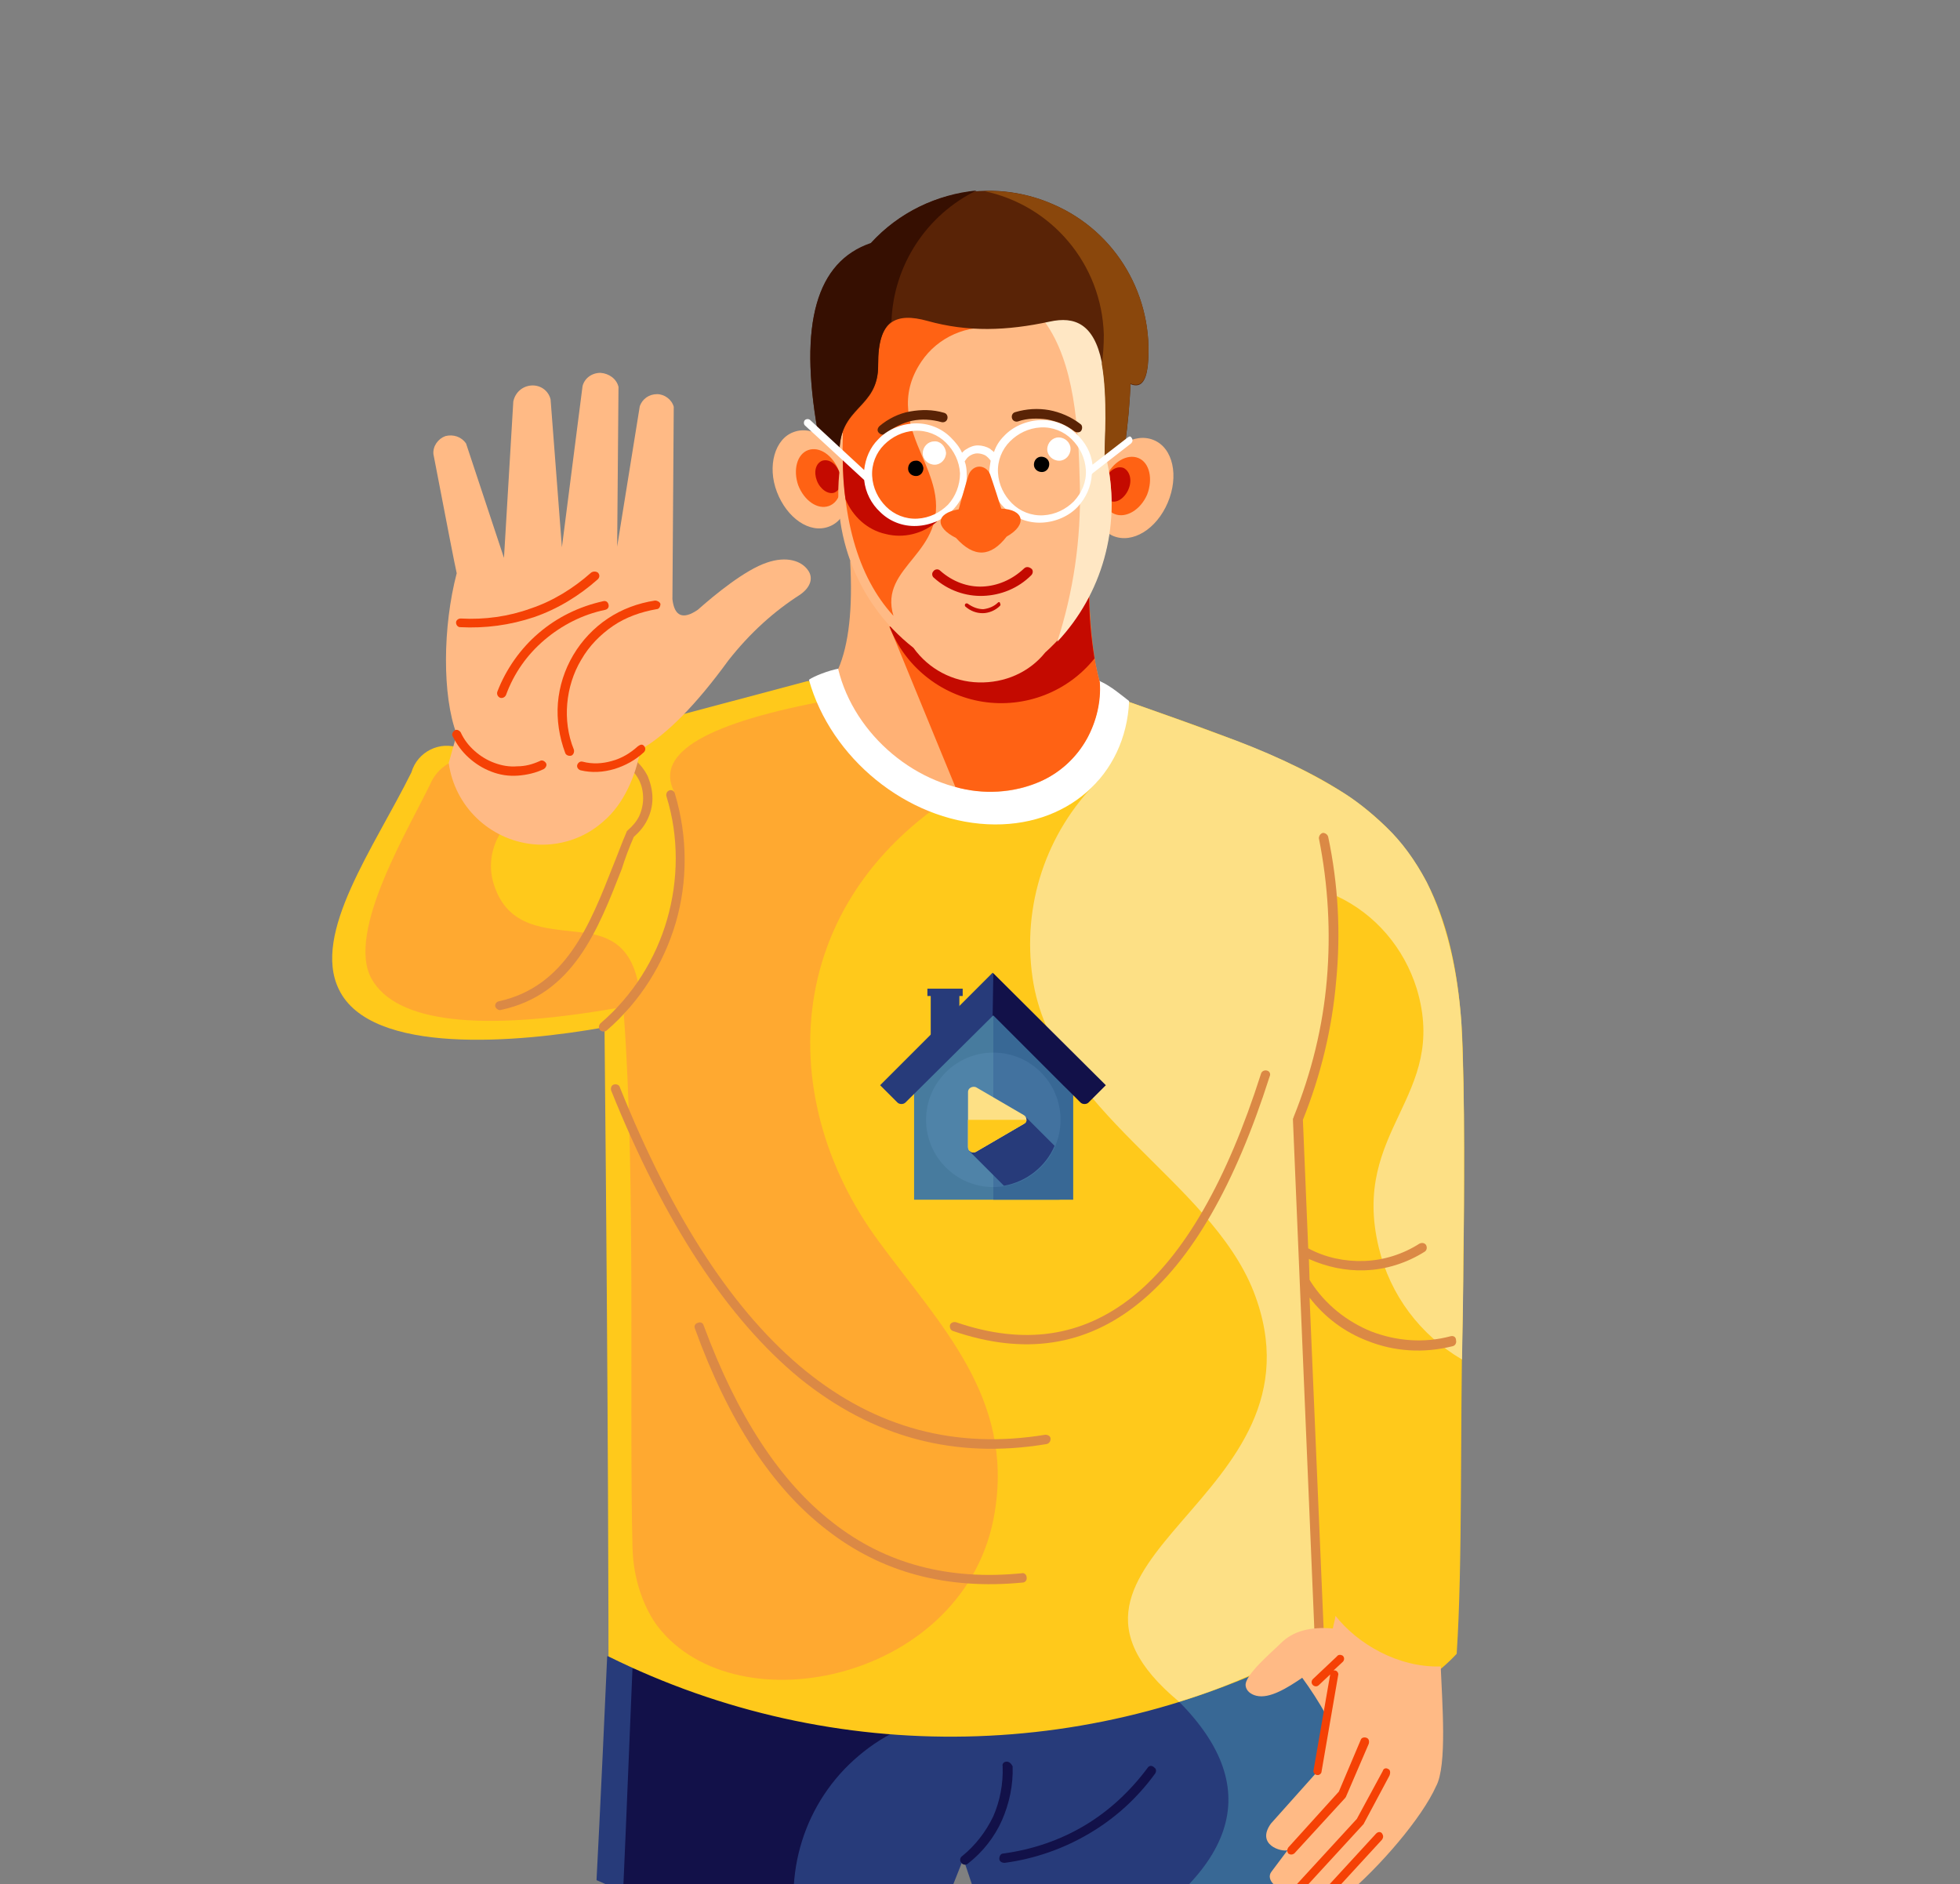 <?xml version="1.0" encoding="utf-8"?>
<!-- Generator: Adobe Illustrator 26.0.2, SVG Export Plug-In . SVG Version: 6.00 Build 0)  -->
<svg version="1.1" id="Layer_1" xmlns="http://www.w3.org/2000/svg" xmlns:xlink="http://www.w3.org/1999/xlink" x="0px" y="0px"
	 viewBox="0 0 294.4 283" style="enable-background:new 0 0 294.4 283;" xml:space="preserve">
<rect x="0" y="0" width="294.4" height="283" fill="#808080" stroke="none"/>
<style type="text/css">
	.st0{fill-rule:evenodd;clip-rule:evenodd;fill:#CCDB28;}
	.st1{fill-rule:evenodd;clip-rule:evenodd;fill:#273B7A;}
	.st2{fill-rule:evenodd;clip-rule:evenodd;fill:#386895;}
	.st3{fill-rule:evenodd;clip-rule:evenodd;fill:#4D0000;}
	.st4{fill-rule:evenodd;clip-rule:evenodd;fill:#121149;}
	.st5{fill-rule:evenodd;clip-rule:evenodd;fill:#FFC91B;}
	.st6{fill-rule:evenodd;clip-rule:evenodd;fill:#FDE085;}
	.st7{fill-rule:evenodd;clip-rule:evenodd;fill:#FFA930;}
	.st8{fill:#121149;}
	.st9{fill-rule:evenodd;clip-rule:evenodd;fill:#FFFFFF;}
	.st10{fill-rule:evenodd;clip-rule:evenodd;fill:#FFB175;}
	.st11{fill-rule:evenodd;clip-rule:evenodd;fill:#FF6214;}
	.st12{fill-rule:evenodd;clip-rule:evenodd;fill:#C40A00;}
	.st13{fill-rule:evenodd;clip-rule:evenodd;fill:#FFBA85;}
	.st14{fill-rule:evenodd;clip-rule:evenodd;fill:#FFE7C4;}
	.st15{fill-rule:evenodd;clip-rule:evenodd;fill:#592306;}
	.st16{fill-rule:evenodd;clip-rule:evenodd;fill:#360F01;}
	.st17{fill-rule:evenodd;clip-rule:evenodd;fill:#8A470C;}
	.st18{fill:#592306;}
	.st19{fill-rule:evenodd;clip-rule:evenodd;}
	.st20{fill:#FFFFFF;}
	.st21{fill:#C40A00;}
	.st22{fill:#DB8945;}
	.st23{fill:#F54105;}
	.st24{fill:#477B9E;}
	.st25{fill:#386895;}
	.st26{fill:#273B7A;}
	.st27{opacity:0.1;fill:#99CCFF;enable-background:new    ;}
	.st28{fill:#FDE085;}
	.st29{fill:#FFC91B;}
</style>
<g>
	<path class="st0" d="M76.6,101.2c-2-0.7-4.1,0-4.7,1.6s0.6,3.5,2.6,4.2s4.1,0,4.7-1.6C79.8,103.9,78.6,102,76.6,101.2z"/>
	<path class="st0" d="M75.6,108.5c-2.5-0.9-5.1,0-5.9,2c-0.7,2,0.7,4.4,3.2,5.3s5.1,0,5.9-2S78.1,109.4,75.6,108.5z"/>
	<path class="st0" d="M88,115.8c2.5-0.9,4-3.3,3.2-5.3c-0.7-2-3.4-2.9-5.9-2s-4,3.3-3.2,5.3S85.5,116.7,88,115.8z"/>
	<path class="st0" d="M73.4,128.6c-4.1-1.5-8.3,0-9.5,3.3c-1.2,3.3,1.2,7.1,5.3,8.6c4.1,1.5,8.3,0,9.5-3.3
		C79.8,133.9,77.5,130.1,73.4,128.6z"/>
	<path class="st0" d="M86.5,107.1c2-0.7,3.2-2.6,2.6-4.2s-2.7-2.3-4.7-1.6c-2,0.7-3.2,2.6-2.6,4.2S84.5,107.8,86.5,107.1z"/>
	<path class="st0" d="M86.5,117.2c-3.2,1.2-5,4.2-4.1,6.7c0.9,2.6,4.3,3.7,7.5,2.6c3.2-1.2,5-4.2,4.1-6.7
		C93.1,117.2,89.7,116.1,86.5,117.2z"/>
	<path class="st0" d="M80.4,101.8c1.7,0,3.1-1.7,3.2-3.8c0.1-2.1-1.3-3.9-3-3.9s-3.1,1.7-3.2,3.8C77.4,100,78.7,101.8,80.4,101.8z"
		/>
	<path class="st0" d="M71.2,126.5c3.2,1.2,6.5,0,7.5-2.6c0.9-2.6-0.9-5.6-4.1-6.7c-3.2-1.2-6.5,0-7.5,2.6
		C66.1,122.3,68,125.3,71.2,126.5z"/>
	<path class="st0" d="M91.9,140.5c4.1-1.5,6.4-5.3,5.3-8.6c-1.2-3.3-5.4-4.7-9.5-3.3c-4.1,1.5-6.4,5.3-5.3,8.6
		S87.8,141.9,91.9,140.5z"/>
	<path class="st1" d="M198.9,246.5c-8.3-13.9-44.2-13.1-107.7,2.3c-1,22.4-1.6,33.6-1.6,33.6c15.6,6.9,32.2,10.9,49.2,11.8
		c3.9-10,5.9-15,5.9-15c3.4,10.1,5.1,15.2,5.1,15.2c12.8-0.2,25.5-2.2,37.7-5.9l0,0c3.1-0.9,6.2-2,9.2-3.1l0,0l0,0
		c1.2-0.5,2.4-0.9,3.6-1.4c0,0-0.6-9-1.7-26.9C198.8,257.1,198.8,253.6,198.9,246.5z"/>
	<path class="st2" d="M177.1,255.6c13.1,13.2,8.8,25.8-12.6,37.8c9.9-1.2,20.6-3.7,32.1-7.6c4.6-9.6,6.3-21.7,5.1-36.1
		C192.6,245.1,184.4,247.1,177.1,255.6z"/>
	<path class="st3" d="M142.8,257.5c4.8,0.7,10,1.4,15.5,2.2C153.4,257.5,148,256.8,142.8,257.5z"/>
	<path class="st4" d="M93.6,284c8.6,3.5,17.4,6.1,26.5,7.9c-2.7-10.3,0.7-21.3,8.9-28.2c4-3.4,8.8-5.5,13.8-6.2
		c-31.9-4.6-47.8-6.9-47.8-6.9C94.1,272.9,93.6,284,93.6,284z"/>
	<path class="st5" d="M169.5,105.4l-48.2-3.1l-29.7,7.9l-22.5,2.2c-3-1.2-6.4,0.5-7.3,3.6c-5.6,11.3-15,24.2-10.9,32.6
		c4.8,10,27,8,39.9,5.7c0.6,60.3,0.6,94.5,0.6,94.5c33.9,16.8,73.8,16,107-2.2c0.4,7.2,0.5,10.6,0.5,10.6c7.1,0.1,14.8-3.3,19.9-8.8
		c0.9-13.5,0.5-33.7,0.9-50.6c0.2-13.5,0.4-27.1,0-40.4C218.5,122,201.6,116.7,169.5,105.4z"/>
	<path class="st6" d="M214.3,132.5c-1.8-3.4-3.8-6.1-6-8.2c-2.5-2.4-4.8-4.2-6.8-5.4c-5.5-3.4-11.6-6.2-18.4-8.6
		c-4-1.5-8.5-3.1-13.6-4.9c0,0-1.5,4-4.6,11.9c-7.8,7.8-11.4,18.7-9.8,29.6c2.9,20,26.6,30.3,33.2,47.1c12.2,31.4-37.2,40-11.2,61.6
		c3.6-1.1,7.1-2.4,10.5-3.9c7.1-4.1,10.7-6.2,10.7-6.2c-0.9-23-1.4-34.4-1.4-34.4c-1-29.4-1.5-44.1-1.5-44.1
		c3.3-8.9,5.1-19.7,5.4-32.4c5.8,2.7,10.1,7.8,12,13.9c4.9,16.3-10,21.1-5.7,38.9c1.7,7.1,6.2,13.1,12.5,16.8
		c0.1-5.3,0.2-10.5,0.2-15.5c0.1-5.5,0.1-10.9,0.1-16.4c0-6.5-0.1-12.8-0.4-18.8C218.9,145.4,217.2,138.4,214.3,132.5z"/>
	<path class="st7" d="M148.2,116.6c-15.5-7.7-23.3-11.5-23.3-11.5c-18.6,3.4-26.5,7.9-23.7,13.7c2.4,12.3-0.1,23.5-7.5,33.6
		c1.8,24,0.8,60.4,1.3,79.9c0.1,5.2,1.9,9.5,3.8,12c11.9,15.4,46.5,8,50.6-17.1c2.9-17.3-8.2-28.2-17.3-40.6
		C115.5,164.3,117.3,132.7,148.2,116.6z"/>
	<path class="st8" d="M151.2,264.6c-0.4,0-0.7,0.3-0.6,0.7c0.1,2.6-0.4,5.2-1.4,7.5c-1.1,2.3-2.7,4.4-4.7,6c-0.3,0.2-0.4,0.7-0.1,1
		c0.2,0.3,0.7,0.4,1,0.1c2.2-1.7,4-4,5.1-6.5s1.7-5.3,1.6-8.1C151.9,264.9,151.6,264.6,151.2,264.6z"/>
	<path class="st8" d="M172.4,265.5c-2.6,3.5-5.8,6.5-9.5,8.7s-7.8,3.6-12.2,4.2c-0.4,0-0.6,0.4-0.6,0.8s0.4,0.6,0.8,0.6
		c4.5-0.6,8.8-2.1,12.7-4.4s7.2-5.3,9.9-9c0.2-0.3,0.2-0.7-0.1-0.9C173,265.1,172.6,265.2,172.4,265.5z"/>
	<path class="st9" d="M162.4,95.8c-0.4,0-0.7,0-1,0c-0.9,0-1.7-0.1-2.6-0.3c-0.8-0.1-1.6-0.2-2.4-0.5h-0.1c-0.3-0.1-0.7-0.1-1-0.2
		c-0.2,0-0.4-0.1-0.5-0.1c-0.7-0.1-1.3-0.2-2-0.4c-1.3-0.1-2.5-0.5-3.6-1.1c-0.4-0.1-0.7-0.2-1-0.4c-0.6-0.1-1.3-0.2-1.8-0.4
		c-0.6-0.1-1.1-0.2-1.6-0.4c-0.1,0-0.2-0.1-0.4-0.1c-0.5-0.1-0.9-0.2-1.3-0.3H143c-0.7,0-1.5-0.2-2.1-0.4h-0.4
		c-0.7-0.1-1.3-0.2-2-0.4h-0.6l-1.5-0.1c-0.8,0-1.5-0.2-2.3-0.4l-0.8-0.1l-1.9-0.1c-0.3,0-0.6,0-1-0.1c0.4,1.6,0.4,3.4-0.1,5.1
		c-0.7,2.4-2,4.8-4.2,5.3c-1.7,0.3-3.9,1.2-4.6,1.7c3.3,11.8,14.7,21.1,26.8,21.7c11.9,0.6,20.8-7.3,21.3-18.5
		c-1.3-1-2.7-2.2-4.2-2.9C162.9,101.3,162.1,98.6,162.4,95.8z"/>
	<path class="st10" d="M127.7,84.3c0.4,7.1-0.2,12.5-1.8,16.2c2.4,9.9,11.9,17.9,22,18.4s17.6-6.6,17.3-16.4c-1-3.5-1.5-7.9-1.6-13
		C160.5,84.6,148.5,82.9,127.7,84.3z"/>
	<path class="st11" d="M163.6,89.5c-20,3.1-30,4.6-30,4.6c6.6,16.1,9.9,24.1,9.9,24.1c4.2,1.2,8.7,0.9,12.7-0.8
		c3-1.3,5.5-3.6,7.1-6.5c1.4-2.6,2.1-5.5,1.9-8.4C164.3,99.3,163.8,95,163.6,89.5z"/>
	<path class="st12" d="M133.6,94.1c2.3,6,7.7,10.3,14,11.3c6.4,1,12.8-1.5,16.8-6.5c-0.5-3.1-0.8-6.2-0.8-9.4
		C146.3,93.2,136.3,94.8,133.6,94.1z"/>
	<path class="st13" d="M173.3,66.1c-2.9-1.2-6.5,1-8.2,5s-0.7,8.2,2.1,9.4c2.9,1.2,6.5-1,8.2-5S176.2,67.3,173.3,66.1z"/>
	<path class="st11" d="M171,68.8c-1.7-0.7-3.9,0.6-4.9,2.9s-0.4,4.8,1.3,5.5s3.9-0.6,4.9-2.9C173.2,72,172.7,69.5,171,68.8z"/>
	<path class="st12" d="M168.8,70.3c-1-0.4-2.2,0.3-2.8,1.7c-0.6,1.3-0.2,2.7,0.7,3.2s2.2-0.3,2.8-1.7S169.7,70.8,168.8,70.3z"/>
	<path class="st13" d="M119.2,64.9c-2.8,1-4,5.1-2.5,9s4.9,6.3,7.8,5.2c2.8-1,4-5.1,2.5-9C125.6,66.2,122.1,63.8,119.2,64.9z"/>
	<path class="st11" d="M121.4,67.6c-1.7,0.6-2.3,3-1.5,5.3c0.9,2.3,2.9,3.7,4.6,3.1s2.3-3,1.5-5.3C125.1,68.4,123.1,67,121.4,67.6z"
		/>
	<path class="st12" d="M123.5,69.2c-1,0.4-1.3,1.7-0.8,3s1.7,2.1,2.6,1.8c1-0.4,1.3-1.7,0.8-3C125.6,69.6,124.5,68.9,123.5,69.2z"/>
	<path class="st13" d="M159.9,43.7c-7.7-6.2-18.5-6.4-26.3-0.7c-7.8,5.8-10.7,16.1-7.1,25.2c-2.2,10.9,1.9,22.2,10.7,29.1
		c2.3,3.2,5.9,5.1,9.8,5.2c3.9,0.1,7.6-1.5,10-4.5c8-7.2,11.5-18.1,9.3-28.8C170.2,60.4,167.6,49.9,159.9,43.7z"/>
	<path class="st14" d="M159.9,43.7c-2.2-1.8-4.6-3-7.2-3.8c1.6,2.7,2.4,5.8,4.2,8.4c4.5,6.2,5.1,15.9,5.3,24.6
		c0.2,8.2-1,16.1-3.4,23.5c6.7-7.1,9.6-17.2,7.5-27C170.2,60.4,167.6,49.9,159.9,43.7z"/>
	<path class="st11" d="M130.8,46.6c-6,4.1-7.9,12.2-4.2,18.5c-0.4,12.4,2.2,21.5,7.6,27.4c-2.3-7.6,8.3-9.3,6.1-19
		c-0.4-1.7-1.1-3.4-1.8-5c-1.9-4.4-3.6-9-0.1-14.2c2.5-3.7,6.9-5.6,11.3-5C145,43.6,136.8,42.4,130.8,46.6z"/>
	<path class="st15" d="M158.2,30.7c-9.5-4.2-20.5-1.8-27.4,5.9c-8.2,2.8-10.8,12.1-8,28.1c1.3,1,2.5,2.2,3.3,3.6
		c-0.2-7.4,5.9-6.7,5.8-13.5c-0.1-6.7,2.7-7.9,7.4-6.6c6.1,1.7,11.9,1.5,18.4,0.1c3.7-0.8,6.6,0.3,7.8,6.1c1,5.1,0.4,12,0.4,15
		c0.6-1.3,1.7-2.3,3.1-2.7c0.4-3,0.7-6,0.8-9c1.5,0.6,2.3-0.3,2.6-2.7C173.4,44.6,167.7,34.8,158.2,30.7z"/>
	<path class="st16" d="M130.8,36.5c-8.2,2.8-10.8,12.1-8,28.1c1.3,1,2.5,2.2,3.3,3.6c-0.2-7.4,5.9-6.7,5.8-13.5c0-3.4,0.7-5.4,2-6.4
		c0.3-8.6,5.4-16.1,12.8-19.7C140.7,29.2,135,31.9,130.8,36.5z"/>
	<path class="st17" d="M158.2,30.7c-3.4-1.5-6.9-2.1-10.4-2c10.1,2.1,17.7,10.9,18,21.6c0,1.5-0.1,3-0.3,4.4
		c0.9,5.1,0.4,11.7,0.4,14.6c0.6-1.3,1.7-2.3,3.1-2.7c0.4-3,0.7-6,0.8-9c1.5,0.6,2.3-0.3,2.6-2.7C173.4,44.6,167.7,34.8,158.2,30.7z
		"/>
	<path class="st12" d="M134.1,77.3c-2-1.3-3.4-3.3-3.8-5.6c-2.5-1.8-3.7-2.7-3.7-2.7c0,2,0.1,4,0.4,6c1.1,2.6,3.3,4.6,6,5.2
		c2.7,0.7,5.6,0,7.8-1.9C138.5,78.9,136.1,78.5,134.1,77.3z"/>
	<path class="st18" d="M157.6,61.6c-1.7-0.3-3.4-0.2-5.1,0.3c-0.4,0.1-0.6,0.5-0.5,0.9s0.5,0.6,0.9,0.5c1.4-0.5,3-0.5,4.4-0.3
		c1.5,0.3,2.8,0.8,4.1,1.8c0.3,0.2,0.8,0.2,1-0.1s0.2-0.8-0.1-1C160.9,62.6,159.2,61.9,157.6,61.6z"/>
	<path class="st18" d="M141.8,62c-1.7-0.5-3.4-0.5-5.1-0.2c-1.7,0.3-3.3,1.1-4.6,2.2c-0.3,0.3-0.4,0.7-0.1,1c0.3,0.3,0.7,0.4,1,0.1
		c1.2-0.9,2.6-1.6,4-1.9c1.4-0.3,3-0.2,4.4,0.2c0.4,0.1,0.8-0.1,0.9-0.5C142.4,62.5,142.2,62.1,141.8,62z"/>
	<path class="st19" d="M156.4,68.6c-0.6,0-1.1,0.5-1.1,1.2c0,0.6,0.5,1.1,1.2,1.1c0.6,0,1.1-0.5,1.1-1.2
		C157.6,69.1,157.1,68.6,156.4,68.6z"/>
	<path class="st19" d="M137.5,69.2c-0.6,0-1.1,0.5-1.1,1.2c0,0.6,0.5,1.1,1.2,1.1c0.6,0,1.1-0.5,1.1-1.2
		C138.6,69.6,138.1,69.1,137.5,69.2z"/>
	<path class="st20" d="M169.4,65.7l-5.3,4.1c-0.2-1.8-1.1-3.4-2.4-4.6c-1.4-1.4-3.4-2.2-5.5-2.1c-2.1,0.1-4.1,1-5.4,2.4
		c-0.7,0.7-1.2,1.5-1.5,2.4c-0.2-0.2-0.4-0.3-0.6-0.5c-0.5-0.3-1.2-0.5-1.8-0.5s-1.2,0.2-1.8,0.6c-0.2,0.1-0.4,0.3-0.6,0.5
		c-0.4-0.9-1-1.6-1.7-2.3c-1.4-1.4-3.4-2.2-5.5-2.1c-2.1,0.1-4.1,1-5.4,2.4c-1.2,1.2-1.9,2.8-2.1,4.6l-8.1-7.5
		c-0.2-0.2-0.6-0.2-0.8,0c-0.2,0.2-0.2,0.6,0,0.8l8.8,8.1l0.1,0.1c0.2,1.9,1.1,3.6,2.4,4.8c1.4,1.4,3.4,2.2,5.5,2.1s4.1-1,5.4-2.4
		c1.4-1.4,2.2-3.4,2.1-5.5c0-0.6-0.1-1.3-0.3-1.8c0.2-0.3,0.4-0.6,0.7-0.8s0.7-0.4,1.2-0.4c0.4,0,0.8,0.1,1.2,0.3
		c0.3,0.2,0.6,0.5,0.8,0.8c-0.1,0.6-0.2,1.2-0.2,1.8c0.1,2.1,1,4.1,2.4,5.4c1.4,1.4,3.4,2.2,5.5,2.1s4.1-1,5.4-2.4
		c1.2-1.3,2-3,2.1-4.9c0,0,0.1,0,0.1-0.1l5.8-4.5c0.2-0.2,0.3-0.5,0.1-0.8S169.7,65.5,169.4,65.7z M142.4,75.8
		c-1.2,1.2-2.8,2-4.6,2.1s-3.5-0.6-4.7-1.8s-2-2.8-2.1-4.6s0.6-3.5,1.8-4.7s2.8-2,4.6-2.1s3.5,0.6,4.7,1.8s2,2.8,2.1,4.6
		C144.2,72.9,143.5,74.6,142.4,75.8z M161.3,75.3c-1.2,1.2-2.8,2-4.6,2.1s-3.5-0.6-4.7-1.8s-2-2.8-2.1-4.6s0.6-3.5,1.8-4.7
		s2.8-2,4.6-2.1s3.5,0.6,4.7,1.8s2,2.8,2.1,4.6C163.2,72.4,162.5,74,161.3,75.3z"/>
	<path class="st9" d="M159,65.7c-0.9,0-1.7,0.8-1.7,1.8c0,0.9,0.8,1.7,1.8,1.7c0.9,0,1.7-0.8,1.7-1.8C160.8,66.5,160,65.7,159,65.7z
		"/>
	<path class="st9" d="M140.3,66.3c-0.9,0-1.7,0.8-1.7,1.8c0,0.9,0.8,1.7,1.8,1.7c0.9,0,1.7-0.8,1.7-1.8
		C142,67,141.2,66.2,140.3,66.3z"/>
	<path class="st11" d="M150.4,76.4c-1.1-3.5-1.7-5.2-1.7-5.2c-0.3-0.7-1-1.2-1.8-1.1c-0.7,0.1-1.3,0.7-1.5,1.5c0,0-0.5,1.6-1.4,4.9
		c-3.5,0.6-3.6,2.7-0.4,4.3c2.7,3,5.2,2.9,7.6-0.2C154.4,78.8,153.8,76.5,150.4,76.4z"/>
	<path class="st21" d="M153.8,85.4c-1.8,1.7-4,2.6-6.2,2.7s-4.5-0.7-6.4-2.4c-0.3-0.3-0.8-0.2-1,0.1c-0.3,0.3-0.2,0.8,0.1,1
		c2.1,1.9,4.8,2.8,7.4,2.7c2.6-0.1,5.2-1.1,7.2-3.1c0.3-0.3,0.3-0.8,0-1C154.5,85.1,154.1,85.1,153.8,85.4z"/>
	<path class="st21" d="M149.9,90.5c-0.6,0.6-1.4,0.9-2.2,1c-0.8,0-1.6-0.3-2.3-0.8c-0.1-0.1-0.3-0.1-0.4,0c-0.1,0.1-0.1,0.3,0,0.4
		c0.8,0.7,1.7,1,2.6,1c0.9,0,1.9-0.4,2.6-1.1c0.1-0.1,0.1-0.3,0-0.4C150.2,90.4,150,90.4,149.9,90.5z"/>
	<path class="st22" d="M217.9,200.7c-4.1,1.1-8.2,0.7-11.9-0.7c-3.7-1.5-7-4.1-9.2-7.6c0-0.1-0.1-0.1-0.1-0.2l-0.1-3.1
		c2.7,1.2,5.5,1.8,8.4,1.7c3.2-0.1,6.3-1.1,9-2.8c0.3-0.2,0.4-0.6,0.2-1c-0.2-0.3-0.6-0.4-1-0.2c-2.5,1.6-5.4,2.5-8.3,2.6
		c-2.9,0.1-5.8-0.5-8.4-1.9l-0.8-19.3c2.7-6.7,4.4-13.8,5-20.9c0.7-7.2,0.3-14.5-1.2-21.6c-0.1-0.4-0.5-0.6-0.8-0.6
		c-0.4,0.1-0.6,0.5-0.6,0.8c1.4,7,1.8,14.2,1.2,21.2c-0.6,7.1-2.3,14-5,20.7l0,0c0,0.1-0.1,0.2-0.1,0.3l3.3,78.6
		c0,0.4,0.3,0.7,0.7,0.7s0.7-0.3,0.7-0.7l-2.2-51.8c2.3,3,5.3,5.2,8.7,6.5c4,1.6,8.4,1.9,12.8,0.8c0.4-0.1,0.6-0.5,0.5-0.9
		C218.7,200.8,218.3,200.6,217.9,200.7z"/>
	<path class="st22" d="M157,215.5c-13.4,2.2-25.4-1-36-9.6c-10.7-8.7-20-22.9-27.9-42.6c-0.1-0.4-0.6-0.5-0.9-0.4
		c-0.4,0.1-0.5,0.6-0.4,0.9c8,19.9,17.5,34.3,28.3,43.2c11,8.9,23.3,12.2,37.1,9.9c0.4-0.1,0.6-0.4,0.6-0.8
		C157.8,215.7,157.4,215.5,157,215.5z"/>
	<path class="st22" d="M153.5,236.3c-11,1.1-20.5-1.4-28.4-7.6c-8-6.2-14.4-16.1-19.4-29.6c-0.1-0.4-0.5-0.6-0.9-0.4
		c-0.4,0.1-0.6,0.5-0.4,0.9c5,13.8,11.6,23.9,19.8,30.2c8.2,6.4,18,9,29.4,7.9c0.4,0,0.7-0.4,0.6-0.8
		C154.2,236.5,153.8,236.2,153.5,236.3z"/>
	<path class="st22" d="M190.3,160.8c-0.4-0.1-0.8,0.1-0.9,0.5c-5.1,16-11.5,27.2-19.2,33.4c-7.6,6.1-16.4,7.4-26.6,3.9
		c-0.4-0.1-0.8,0.1-0.9,0.4c-0.1,0.4,0.1,0.8,0.4,0.9c10.7,3.7,20,2.3,28-4.2c7.9-6.4,14.4-17.7,19.6-34
		C190.9,161.3,190.7,160.9,190.3,160.8z"/>
	<path class="st13" d="M200.6,242.7c-0.1,0.7-0.3,1.3-0.4,1.9c-3.4-0.3-6,0.4-7.8,2.2c-1.3,1.3-5.5,4.8-5.3,6.4
		c0.1,0.8,0.8,1.3,1.6,1.5c2,0.5,4.7-1.2,6.9-2.7c1.1,1.5,2.7,3.9,3.5,5.5l-1.5,8.9l-6.7,7.5c-2.3,3.2,1.6,4.3,2.5,4l-2.4,3.2
		c-0.5,0.6-0.3,1.4,0.4,2s1.9,0.8,2.8,0.5c-0.4,0.7,0,1.5,0.9,1.9s2.1,0.4,2.7-0.2l0.7-0.7c1.3,0.8,2.5,0.9,3.4,0.3
		c5.4-4.5,11.7-11.9,13.8-16.6c1.7-3.1,0.9-12.8,0.7-18C210,250.5,203.9,246.9,200.6,242.7z"/>
	<path class="st23" d="M200.8,248.8l-3.6,3.4c-0.2,0.2-0.3,0.6,0,0.9c0.2,0.2,0.6,0.3,0.9,0l1.7-1.6l-2.5,14.4
		c-0.1,0.3,0.2,0.7,0.5,0.7c0.3,0.1,0.7-0.2,0.7-0.5l2.5-14.5c0.1-0.3-0.2-0.7-0.5-0.7c-0.1,0-0.1,0-0.2,0l1.4-1.3
		c0.2-0.2,0.3-0.6,0-0.9C201.4,248.5,201,248.5,200.8,248.8z"/>
	<path class="st23" d="M205.2,261c-0.3-0.1-0.7,0-0.8,0.3l-3.3,7.8l-7.6,8.4c-0.2,0.3-0.2,0.6,0,0.9c0.3,0.2,0.6,0.2,0.9,0l7.7-8.4
		c0-0.1,0.1-0.1,0.1-0.2l0,0l3.4-7.9C205.7,261.5,205.6,261.1,205.2,261z"/>
	<path class="st23" d="M208.5,265.7c-0.3-0.2-0.7-0.1-0.8,0.3l-3.9,7.2l-9,9.8c-0.2,0.3-0.2,0.6,0,0.9c0.3,0.2,0.6,0.2,0.9,0l9-9.8
		l0.1-0.1l3.9-7.3C208.9,266.2,208.8,265.8,208.5,265.7z"/>
	<path class="st23" d="M206.7,275.4l-7.9,8.6c-0.2,0.3-0.2,0.6,0,0.9c0.3,0.2,0.6,0.2,0.9,0l7.9-8.6c0.2-0.3,0.2-0.6,0-0.9
		S207,275.1,206.7,275.4z"/>
	<path class="st7" d="M86.9,140c-5-0.6-10.6-0.6-12.7-7.1c-1.5-4.5,0.8-9.5,5.2-11.5c-8-4.5-11.9-6.8-11.9-6.8
		c-1.1,0.6-2,1.5-2.6,2.6c-3.3,7-13,22.7-9.1,29.8c3.7,6.6,16.2,8,36.9,4.4c1.3-0.9,2.4-2.1,3.2-3.5C94.7,141.6,91,140.4,86.9,140z"
		/>
	<path class="st22" d="M95.2,125.7c0.8-0.7,1.5-1.5,2-2.5s0.8-2.1,0.8-3.3c0-1.2-0.3-2.3-0.7-3.3c-0.5-1-1.2-1.9-2.1-2.6
		c-0.3-0.2-0.8-0.2-1,0.1c-0.2,0.3-0.2,0.8,0.1,1c0.7,0.6,1.3,1.3,1.7,2.1c0.4,0.8,0.6,1.7,0.6,2.7c0,0.9-0.2,1.8-0.6,2.7
		c-0.4,0.8-1,1.5-1.7,2.1c-0.1,0.1-0.2,0.2-0.2,0.3c-0.7,1.6-1.3,3.3-2,5c-3.5,8.9-7.1,18.2-17.2,20.4c-0.4,0.1-0.6,0.5-0.5,0.8
		s0.5,0.6,0.8,0.5c10.9-2.3,14.6-12,18.2-21.2C93.9,128.9,94.5,127.3,95.2,125.7z"/>
	<path class="st22" d="M100.6,118.7c-0.4,0.1-0.6,0.5-0.5,0.9c1.9,6.1,1.8,12.6,0.1,18.5c-1.7,5.9-5.1,11.4-10,15.6
		c-0.3,0.3-0.3,0.7-0.1,1c0.3,0.3,0.7,0.3,1,0.1c5.1-4.4,8.6-10.1,10.4-16.2c1.8-6.2,1.8-12.9-0.1-19.3
		C101.3,118.8,100.9,118.6,100.6,118.7z"/>
	<path class="st13" d="M115.2,84.5c-3.3,1.1-7.8,4.8-10.4,7.1c-2.2,1.5-3.5,1-3.8-1.6l0.2-28.9c-0.3-1.1-1.4-1.9-2.5-1.9
		c-1.2,0-2.2,0.7-2.6,1.8l-3.4,21.1l0.2-24c-0.3-1.2-1.4-2-2.7-2.1c-1.3,0-2.4,0.8-2.7,2l-3.1,24.2L82.7,60
		c-0.3-1.3-1.5-2.2-2.9-2.1c-1.3,0.1-2.4,1-2.7,2.4l-1.4,23.5L70,66.6c-0.7-1-1.9-1.4-3.1-1.1c-1.1,0.4-1.9,1.5-1.8,2.7
		c2,10.4,3.2,16.6,3.5,17.9c-2.1,8-2.2,18.4,0,24.2l-1.2,4.3c0.9,6.5,6.1,11.5,12.6,12.2c4,0.4,7.8-0.9,10.6-3.4
		c3.1-2.6,4.9-6.9,5.6-10.8c4-2.3,8.4-6.8,13.2-13.4c3.3-4.2,6.9-7.4,10.8-9.9c1.7-1.2,1.9-2.6,1.2-3.6
		C120.4,84.2,118.1,83.5,115.2,84.5z"/>
	<path class="st23" d="M81.1,114.3c-1.1,0.5-2.2,0.8-3.4,0.8c-1.2,0.1-2.3-0.1-3.4-0.5s-2.1-1-3-1.8s-1.6-1.7-2.1-2.8
		c-0.2-0.3-0.6-0.5-0.9-0.3s-0.5,0.6-0.3,0.9c0.6,1.2,1.4,2.3,2.4,3.2c1,0.9,2.1,1.6,3.4,2.1s2.6,0.7,4,0.6c1.3-0.1,2.7-0.4,3.9-1
		c0.3-0.2,0.5-0.6,0.3-0.9C81.8,114.3,81.4,114.1,81.1,114.3z"/>
	<path class="st23" d="M95.8,112.1c-1.1,1-2.4,1.8-3.9,2.2c-1.4,0.4-2.9,0.5-4.4,0.1c-0.4-0.1-0.7,0.2-0.8,0.5
		c-0.1,0.4,0.2,0.7,0.5,0.8c1.7,0.4,3.4,0.3,5.1-0.2c1.6-0.5,3.1-1.3,4.4-2.5c0.3-0.3,0.3-0.7,0-1S96.1,111.9,95.8,112.1z"/>
	<path class="st23" d="M98.4,90.2c-2.6,0.4-5,1.3-7.1,2.7s-3.9,3.3-5.2,5.5c-1.3,2.2-2.1,4.7-2.3,7.2c-0.2,2.5,0.2,5.1,1.1,7.5
		c0.1,0.3,0.5,0.5,0.9,0.4c0.3-0.1,0.5-0.5,0.4-0.9c-0.9-2.2-1.2-4.6-1-6.9s0.9-4.6,2.1-6.6c1.2-2.1,2.9-3.8,4.8-5.1
		c1.9-1.3,4.2-2.1,6.5-2.5c0.4,0,0.6-0.4,0.6-0.8C99.1,90.4,98.7,90.2,98.4,90.2z"/>
	<path class="st23" d="M88.8,86c-2.7,2.4-5.8,4.3-9.1,5.4c-3.3,1.2-6.9,1.7-10.5,1.5c-0.4,0-0.7,0.3-0.7,0.6c0,0.4,0.3,0.7,0.6,0.7
		c3.8,0.2,7.5-0.3,11.1-1.5c3.5-1.2,6.8-3.2,9.6-5.7c0.3-0.3,0.3-0.7,0-1C89.5,85.8,89.1,85.8,88.8,86z"/>
	<path class="st23" d="M90.6,90.3c-3.6,0.8-6.9,2.4-9.7,4.8c-2.7,2.3-4.9,5.4-6.2,8.8c-0.1,0.3,0,0.7,0.4,0.9c0.3,0.1,0.7,0,0.9-0.4
		c1.2-3.3,3.2-6.1,5.8-8.3c2.6-2.2,5.7-3.8,9.1-4.5c0.4-0.1,0.6-0.4,0.5-0.8C91.3,90.4,91,90.2,90.6,90.3z"/>
</g>
<g>
	<path class="st24" d="M158.9,180.2h-21.6v-17.7l11.8-10.9l12,10.9v15.4C161.2,179.2,160.2,180.2,158.9,180.2z"/>
	<path class="st25" d="M149.2,151.6v28.6h12v-17.7L149.2,151.6z"/>
	<path class="st26" d="M149.2,152.5l10.5,10.5c1.8,1.8,4.6,1.8,6.3,0l0,0l-16.9-16.9L132.2,163l2.6,2.6c0.3,0.3,0.9,0.3,1.2,0
		L149.2,152.5z"/>
	<path class="st8" d="M149.2,146.2L149.2,146.2l-0.1,6.4l0.1-0.1l13.1,13.1c0.3,0.3,0.9,0.3,1.2,0l2.6-2.6L149.2,146.2z"/>
	<g>
		<circle class="st27" cx="149.2" cy="168.2" r="10.1"/>
		<path class="st26" d="M145.6,172.9l5.2,5.2c3.4-0.6,6.3-2.9,7.6-6l-4.4-4.4L145.6,172.9z"/>
		<path class="st28" d="M146.6,163.3l7.2,4.2c0.5,0.3,0.5,1,0,1.3l-7.2,4.2c-0.5,0.3-1.2-0.1-1.2-0.7V164
			C145.4,163.4,146.1,163.1,146.6,163.3z"/>
		<path class="st29" d="M145.4,168.2v4.1c0,0.6,0.6,1,1.2,0.7l7.2-4.2c0.3-0.1,0.4-0.4,0.4-0.6H145.4L145.4,168.2L145.4,168.2z"/>
	</g>
	<rect x="139.8" y="149.5" class="st26" width="4.3" height="6.5"/>
	<rect x="139.3" y="148.5" class="st26" width="5.3" height="1.1"/>
</g>
</svg>
